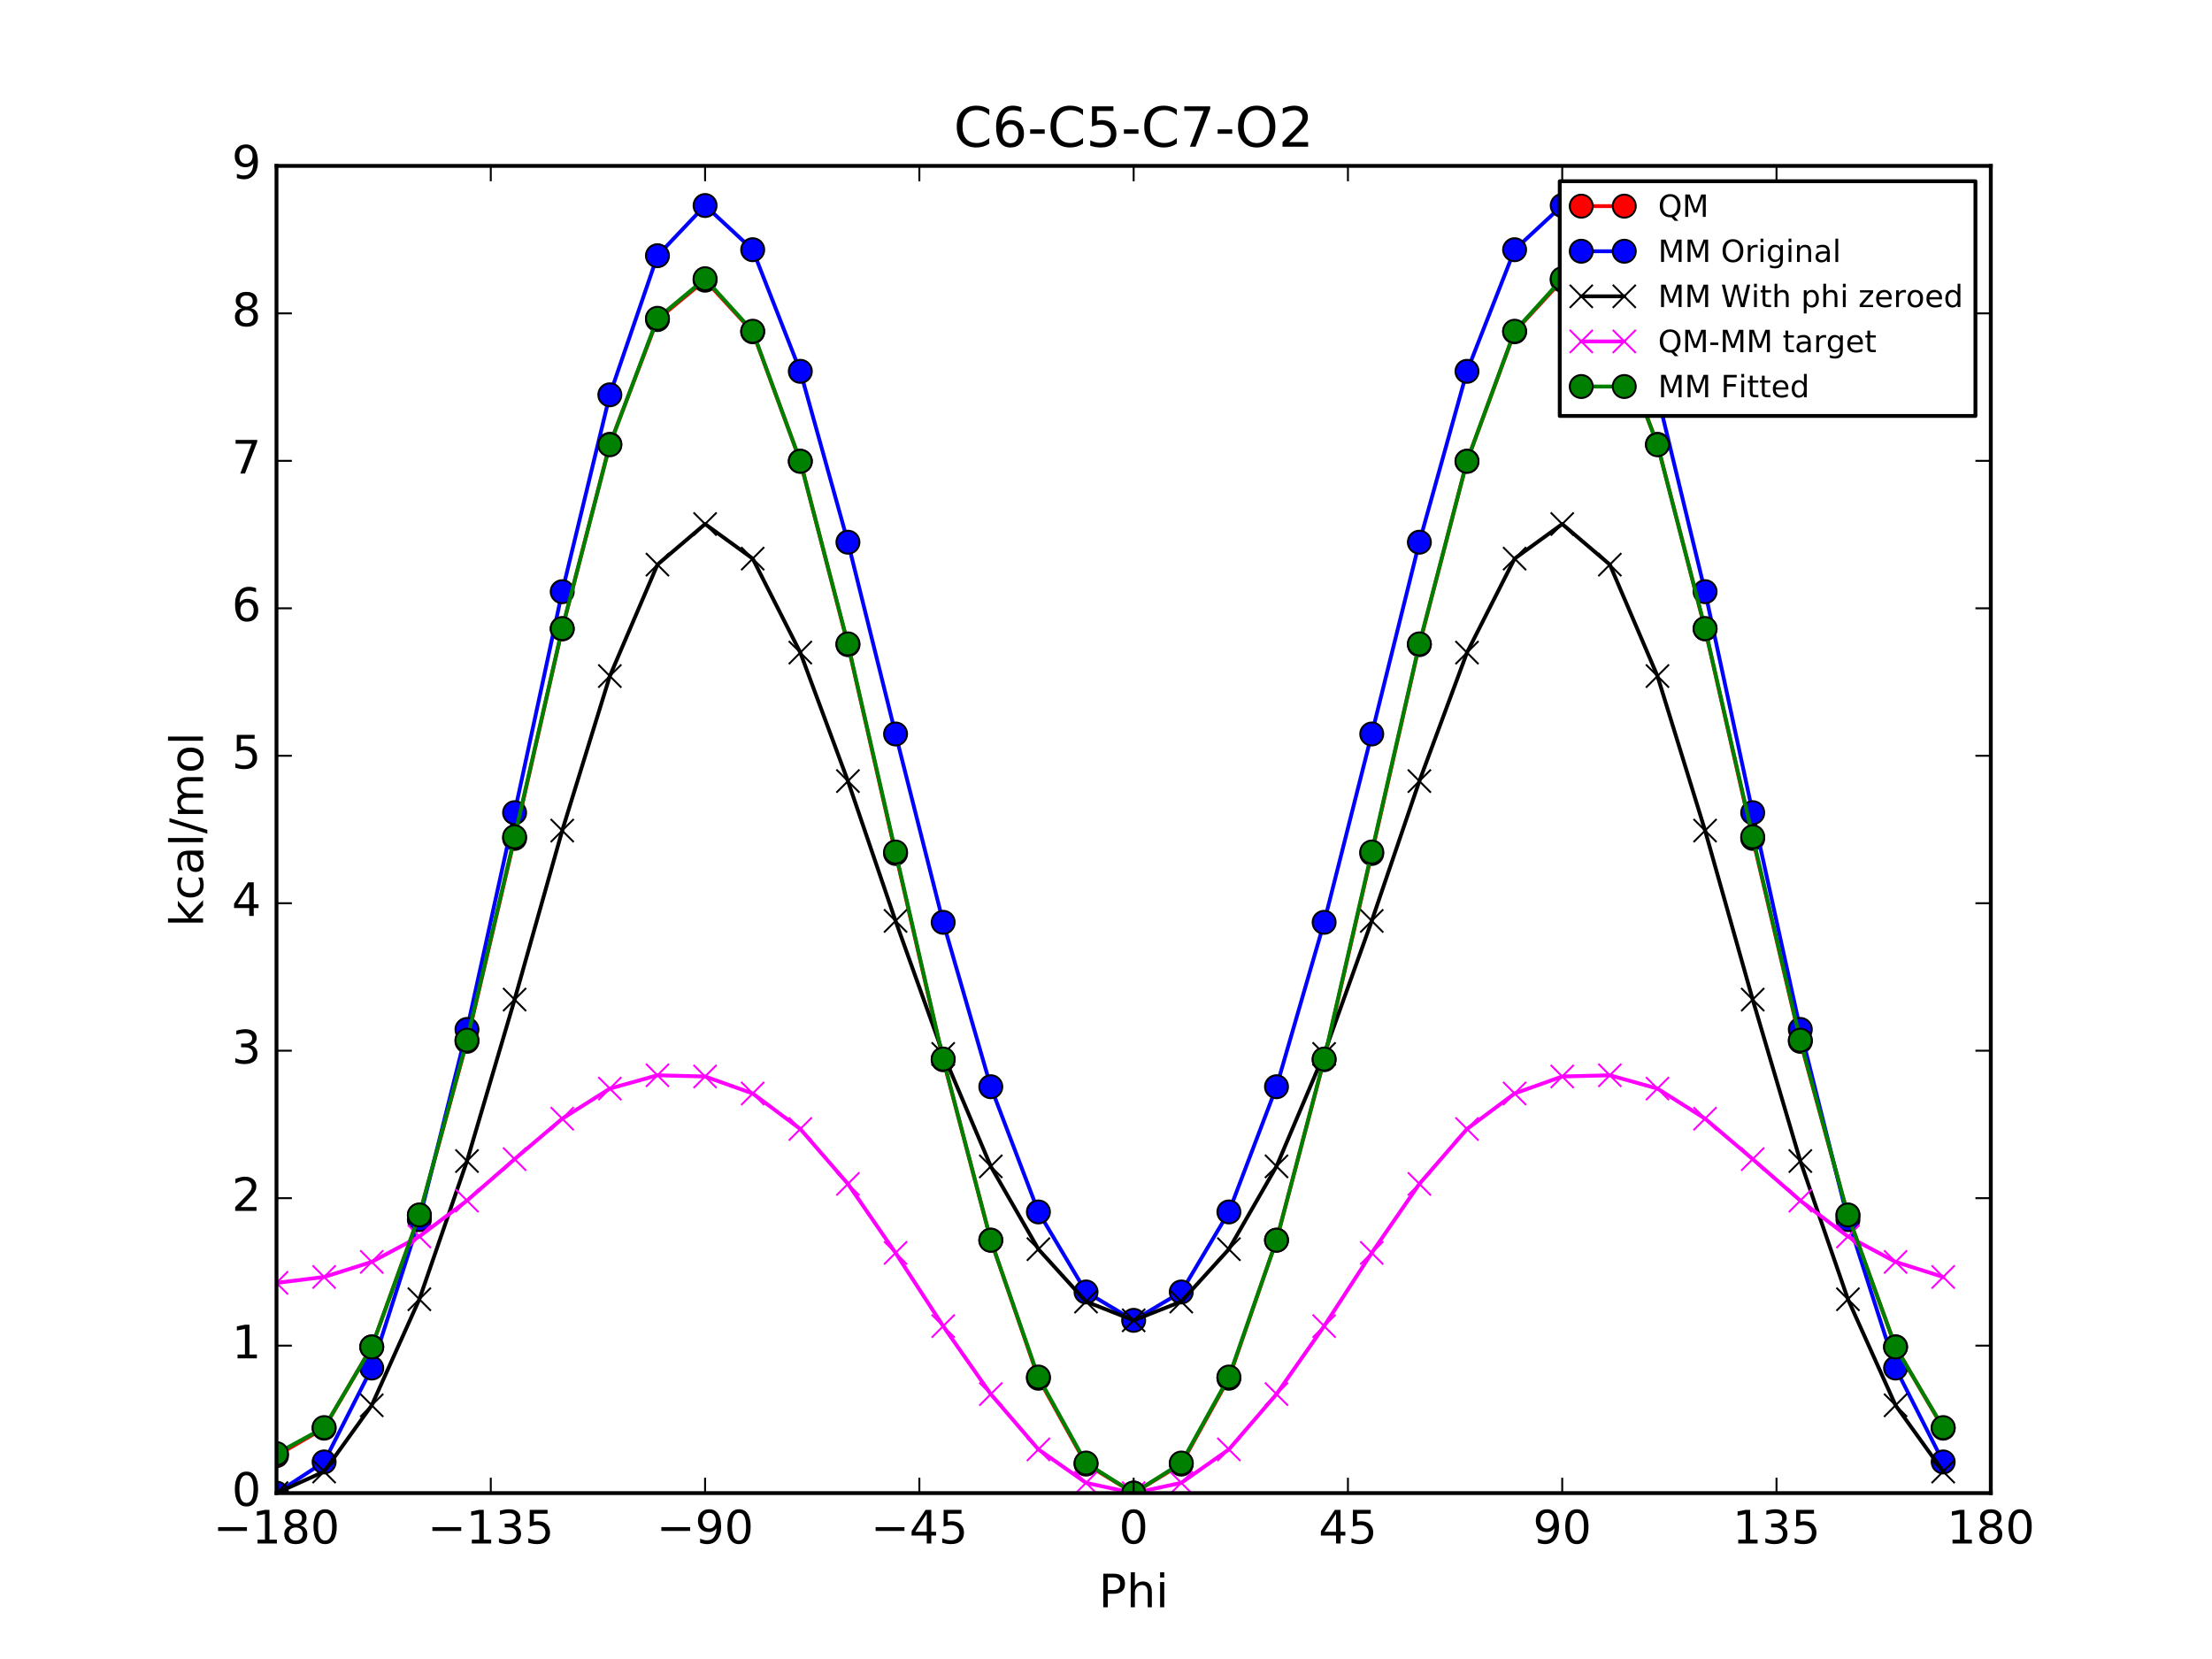 <?xml version="1.0" encoding="utf-8" standalone="no"?>
<!DOCTYPE svg PUBLIC "-//W3C//DTD SVG 1.1//EN"
  "http://www.w3.org/Graphics/SVG/1.1/DTD/svg11.dtd">
<!-- Created with matplotlib (http://matplotlib.org/) -->
<svg height="432pt" version="1.1" viewBox="0 0 576 432" width="576pt" xmlns="http://www.w3.org/2000/svg" xmlns:xlink="http://www.w3.org/1999/xlink">
 <defs>
  <style type="text/css">
*{stroke-linecap:butt;stroke-linejoin:round;stroke-miterlimit:100000;}
  </style>
 </defs>
 <g id="figure_1">
  <g id="patch_1">
   <path d="M 0 432 
L 576 432 
L 576 0 
L 0 0 
z
" style="fill:#ffffff;"/>
  </g>
  <g id="axes_1">
   <g id="patch_2">
    <path d="M 72 388.8 
L 518.4 388.8 
L 518.4 43.2 
L 72 43.2 
z
" style="fill:#ffffff;"/>
   </g>
   <g id="line2d_1">
    <path clip-path="url(#paaccfa7a22)" d="M 72 379.044 
L 84.4 371.896 
L 96.8 350.722 
L 109.2 316.48 
L 121.6 271.159 
L 134 218.313 
L 146.4 163.765 
L 158.8 115.7 
L 171.2 83.216 
L 183.6 72.96 
L 196 86.392 
L 208.4 120.108 
L 220.8 167.863 
L 233.2 222.239 
L 245.6 275.948 
L 258 322.931 
L 270.4 358.894 
L 282.8 381.245 
L 295.2 388.8 
L 307.6 381.245 
L 320 358.894 
L 332.4 322.931 
L 344.8 275.948 
L 357.2 222.239 
L 369.6 167.863 
L 382 120.108 
L 394.4 86.392 
L 406.8 72.96 
L 419.2 83.216 
L 431.6 115.7 
L 444 163.765 
L 456.4 218.313 
L 468.8 271.159 
L 481.2 316.48 
L 493.6 350.722 
L 506 371.896 
" style="fill:none;stroke:#ff0000;stroke-linecap:square;"/>
    <defs>
     <path d="M 0 3 
C 0.796 3 1.559 2.684 2.121 2.121 
C 2.684 1.559 3 0.796 3 0 
C 3 -0.796 2.684 -1.559 2.121 -2.121 
C 1.559 -2.684 0.796 -3 0 -3 
C -0.796 -3 -1.559 -2.684 -2.121 -2.121 
C -2.684 -1.559 -3 -0.796 -3 0 
C -3 0.796 -2.684 1.559 -2.121 2.121 
C -1.559 2.684 -0.796 3 0 3 
z
" id="m1ee7014d00" style="stroke:#000000;stroke-width:0.5;"/>
    </defs>
    <g clip-path="url(#paaccfa7a22)">
     <use style="fill:#ff0000;stroke:#000000;stroke-width:0.5;" x="72.0" xlink:href="#m1ee7014d00" y="379.044"/>
     <use style="fill:#ff0000;stroke:#000000;stroke-width:0.5;" x="84.4" xlink:href="#m1ee7014d00" y="371.896"/>
     <use style="fill:#ff0000;stroke:#000000;stroke-width:0.5;" x="96.8" xlink:href="#m1ee7014d00" y="350.722"/>
     <use style="fill:#ff0000;stroke:#000000;stroke-width:0.5;" x="109.2" xlink:href="#m1ee7014d00" y="316.48"/>
     <use style="fill:#ff0000;stroke:#000000;stroke-width:0.5;" x="121.6" xlink:href="#m1ee7014d00" y="271.159"/>
     <use style="fill:#ff0000;stroke:#000000;stroke-width:0.5;" x="134" xlink:href="#m1ee7014d00" y="218.313"/>
     <use style="fill:#ff0000;stroke:#000000;stroke-width:0.5;" x="146.4" xlink:href="#m1ee7014d00" y="163.765"/>
     <use style="fill:#ff0000;stroke:#000000;stroke-width:0.5;" x="158.8" xlink:href="#m1ee7014d00" y="115.7"/>
     <use style="fill:#ff0000;stroke:#000000;stroke-width:0.5;" x="171.2" xlink:href="#m1ee7014d00" y="83.216"/>
     <use style="fill:#ff0000;stroke:#000000;stroke-width:0.5;" x="183.6" xlink:href="#m1ee7014d00" y="72.96"/>
     <use style="fill:#ff0000;stroke:#000000;stroke-width:0.5;" x="196" xlink:href="#m1ee7014d00" y="86.392"/>
     <use style="fill:#ff0000;stroke:#000000;stroke-width:0.5;" x="208.4" xlink:href="#m1ee7014d00" y="120.108"/>
     <use style="fill:#ff0000;stroke:#000000;stroke-width:0.5;" x="220.8" xlink:href="#m1ee7014d00" y="167.863"/>
     <use style="fill:#ff0000;stroke:#000000;stroke-width:0.5;" x="233.2" xlink:href="#m1ee7014d00" y="222.239"/>
     <use style="fill:#ff0000;stroke:#000000;stroke-width:0.5;" x="245.6" xlink:href="#m1ee7014d00" y="275.948"/>
     <use style="fill:#ff0000;stroke:#000000;stroke-width:0.5;" x="258" xlink:href="#m1ee7014d00" y="322.931"/>
     <use style="fill:#ff0000;stroke:#000000;stroke-width:0.5;" x="270.4" xlink:href="#m1ee7014d00" y="358.894"/>
     <use style="fill:#ff0000;stroke:#000000;stroke-width:0.5;" x="282.8" xlink:href="#m1ee7014d00" y="381.245"/>
     <use style="fill:#ff0000;stroke:#000000;stroke-width:0.5;" x="295.2" xlink:href="#m1ee7014d00" y="388.8"/>
     <use style="fill:#ff0000;stroke:#000000;stroke-width:0.5;" x="307.6" xlink:href="#m1ee7014d00" y="381.245"/>
     <use style="fill:#ff0000;stroke:#000000;stroke-width:0.5;" x="320" xlink:href="#m1ee7014d00" y="358.894"/>
     <use style="fill:#ff0000;stroke:#000000;stroke-width:0.5;" x="332.4" xlink:href="#m1ee7014d00" y="322.931"/>
     <use style="fill:#ff0000;stroke:#000000;stroke-width:0.5;" x="344.8" xlink:href="#m1ee7014d00" y="275.948"/>
     <use style="fill:#ff0000;stroke:#000000;stroke-width:0.5;" x="357.2" xlink:href="#m1ee7014d00" y="222.239"/>
     <use style="fill:#ff0000;stroke:#000000;stroke-width:0.5;" x="369.6" xlink:href="#m1ee7014d00" y="167.863"/>
     <use style="fill:#ff0000;stroke:#000000;stroke-width:0.5;" x="382" xlink:href="#m1ee7014d00" y="120.108"/>
     <use style="fill:#ff0000;stroke:#000000;stroke-width:0.5;" x="394.4" xlink:href="#m1ee7014d00" y="86.392"/>
     <use style="fill:#ff0000;stroke:#000000;stroke-width:0.5;" x="406.8" xlink:href="#m1ee7014d00" y="72.96"/>
     <use style="fill:#ff0000;stroke:#000000;stroke-width:0.5;" x="419.2" xlink:href="#m1ee7014d00" y="83.216"/>
     <use style="fill:#ff0000;stroke:#000000;stroke-width:0.5;" x="431.6" xlink:href="#m1ee7014d00" y="115.7"/>
     <use style="fill:#ff0000;stroke:#000000;stroke-width:0.5;" x="444" xlink:href="#m1ee7014d00" y="163.765"/>
     <use style="fill:#ff0000;stroke:#000000;stroke-width:0.5;" x="456.4" xlink:href="#m1ee7014d00" y="218.313"/>
     <use style="fill:#ff0000;stroke:#000000;stroke-width:0.5;" x="468.8" xlink:href="#m1ee7014d00" y="271.159"/>
     <use style="fill:#ff0000;stroke:#000000;stroke-width:0.5;" x="481.2" xlink:href="#m1ee7014d00" y="316.48"/>
     <use style="fill:#ff0000;stroke:#000000;stroke-width:0.5;" x="493.6" xlink:href="#m1ee7014d00" y="350.722"/>
     <use style="fill:#ff0000;stroke:#000000;stroke-width:0.5;" x="506" xlink:href="#m1ee7014d00" y="371.896"/>
    </g>
   </g>
   <g id="line2d_2">
    <path clip-path="url(#paaccfa7a22)" d="M 72 388.8 
L 84.4 380.686 
L 96.8 356.236 
L 109.2 317.586 
L 121.6 268.064 
L 134 211.616 
L 146.4 154.073 
L 158.8 102.806 
L 171.2 66.583 
L 183.6 53.516 
L 196 65.023 
L 208.4 96.692 
L 220.8 141.186 
L 233.2 191.127 
L 245.6 240.17 
L 258 282.981 
L 270.4 315.584 
L 282.8 336.425 
L 295.2 343.813 
L 307.6 336.425 
L 320 315.585 
L 332.4 282.981 
L 344.8 240.17 
L 357.2 191.127 
L 369.6 141.186 
L 382 96.692 
L 394.4 65.023 
L 406.8 53.516 
L 419.2 66.584 
L 431.6 102.806 
L 444 154.072 
L 456.4 211.616 
L 468.8 268.063 
L 481.2 317.586 
L 493.6 356.236 
L 506 380.686 
" style="fill:none;stroke:#0000ff;stroke-linecap:square;"/>
    <defs>
     <path d="M 0 3 
C 0.796 3 1.559 2.684 2.121 2.121 
C 2.684 1.559 3 0.796 3 0 
C 3 -0.796 2.684 -1.559 2.121 -2.121 
C 1.559 -2.684 0.796 -3 0 -3 
C -0.796 -3 -1.559 -2.684 -2.121 -2.121 
C -2.684 -1.559 -3 -0.796 -3 0 
C -3 0.796 -2.684 1.559 -2.121 2.121 
C -1.559 2.684 -0.796 3 0 3 
z
" id="m3e8d518c54" style="stroke:#000000;stroke-width:0.5;"/>
    </defs>
    <g clip-path="url(#paaccfa7a22)">
     <use style="fill:#0000ff;stroke:#000000;stroke-width:0.5;" x="72.0" xlink:href="#m3e8d518c54" y="388.8"/>
     <use style="fill:#0000ff;stroke:#000000;stroke-width:0.5;" x="84.4" xlink:href="#m3e8d518c54" y="380.686"/>
     <use style="fill:#0000ff;stroke:#000000;stroke-width:0.5;" x="96.8" xlink:href="#m3e8d518c54" y="356.236"/>
     <use style="fill:#0000ff;stroke:#000000;stroke-width:0.5;" x="109.2" xlink:href="#m3e8d518c54" y="317.586"/>
     <use style="fill:#0000ff;stroke:#000000;stroke-width:0.5;" x="121.6" xlink:href="#m3e8d518c54" y="268.064"/>
     <use style="fill:#0000ff;stroke:#000000;stroke-width:0.5;" x="134" xlink:href="#m3e8d518c54" y="211.616"/>
     <use style="fill:#0000ff;stroke:#000000;stroke-width:0.5;" x="146.4" xlink:href="#m3e8d518c54" y="154.073"/>
     <use style="fill:#0000ff;stroke:#000000;stroke-width:0.5;" x="158.8" xlink:href="#m3e8d518c54" y="102.806"/>
     <use style="fill:#0000ff;stroke:#000000;stroke-width:0.5;" x="171.2" xlink:href="#m3e8d518c54" y="66.583"/>
     <use style="fill:#0000ff;stroke:#000000;stroke-width:0.5;" x="183.6" xlink:href="#m3e8d518c54" y="53.516"/>
     <use style="fill:#0000ff;stroke:#000000;stroke-width:0.5;" x="196" xlink:href="#m3e8d518c54" y="65.023"/>
     <use style="fill:#0000ff;stroke:#000000;stroke-width:0.5;" x="208.4" xlink:href="#m3e8d518c54" y="96.692"/>
     <use style="fill:#0000ff;stroke:#000000;stroke-width:0.5;" x="220.8" xlink:href="#m3e8d518c54" y="141.186"/>
     <use style="fill:#0000ff;stroke:#000000;stroke-width:0.5;" x="233.2" xlink:href="#m3e8d518c54" y="191.127"/>
     <use style="fill:#0000ff;stroke:#000000;stroke-width:0.5;" x="245.6" xlink:href="#m3e8d518c54" y="240.17"/>
     <use style="fill:#0000ff;stroke:#000000;stroke-width:0.5;" x="258" xlink:href="#m3e8d518c54" y="282.981"/>
     <use style="fill:#0000ff;stroke:#000000;stroke-width:0.5;" x="270.4" xlink:href="#m3e8d518c54" y="315.584"/>
     <use style="fill:#0000ff;stroke:#000000;stroke-width:0.5;" x="282.8" xlink:href="#m3e8d518c54" y="336.425"/>
     <use style="fill:#0000ff;stroke:#000000;stroke-width:0.5;" x="295.2" xlink:href="#m3e8d518c54" y="343.813"/>
     <use style="fill:#0000ff;stroke:#000000;stroke-width:0.5;" x="307.6" xlink:href="#m3e8d518c54" y="336.425"/>
     <use style="fill:#0000ff;stroke:#000000;stroke-width:0.5;" x="320" xlink:href="#m3e8d518c54" y="315.585"/>
     <use style="fill:#0000ff;stroke:#000000;stroke-width:0.5;" x="332.4" xlink:href="#m3e8d518c54" y="282.981"/>
     <use style="fill:#0000ff;stroke:#000000;stroke-width:0.5;" x="344.8" xlink:href="#m3e8d518c54" y="240.17"/>
     <use style="fill:#0000ff;stroke:#000000;stroke-width:0.5;" x="357.2" xlink:href="#m3e8d518c54" y="191.127"/>
     <use style="fill:#0000ff;stroke:#000000;stroke-width:0.5;" x="369.6" xlink:href="#m3e8d518c54" y="141.186"/>
     <use style="fill:#0000ff;stroke:#000000;stroke-width:0.5;" x="382" xlink:href="#m3e8d518c54" y="96.692"/>
     <use style="fill:#0000ff;stroke:#000000;stroke-width:0.5;" x="394.4" xlink:href="#m3e8d518c54" y="65.023"/>
     <use style="fill:#0000ff;stroke:#000000;stroke-width:0.5;" x="406.8" xlink:href="#m3e8d518c54" y="53.516"/>
     <use style="fill:#0000ff;stroke:#000000;stroke-width:0.5;" x="419.2" xlink:href="#m3e8d518c54" y="66.584"/>
     <use style="fill:#0000ff;stroke:#000000;stroke-width:0.5;" x="431.6" xlink:href="#m3e8d518c54" y="102.806"/>
     <use style="fill:#0000ff;stroke:#000000;stroke-width:0.5;" x="444" xlink:href="#m3e8d518c54" y="154.072"/>
     <use style="fill:#0000ff;stroke:#000000;stroke-width:0.5;" x="456.4" xlink:href="#m3e8d518c54" y="211.616"/>
     <use style="fill:#0000ff;stroke:#000000;stroke-width:0.5;" x="468.8" xlink:href="#m3e8d518c54" y="268.063"/>
     <use style="fill:#0000ff;stroke:#000000;stroke-width:0.5;" x="481.2" xlink:href="#m3e8d518c54" y="317.586"/>
     <use style="fill:#0000ff;stroke:#000000;stroke-width:0.5;" x="493.6" xlink:href="#m3e8d518c54" y="356.236"/>
     <use style="fill:#0000ff;stroke:#000000;stroke-width:0.5;" x="506" xlink:href="#m3e8d518c54" y="380.686"/>
    </g>
   </g>
   <g id="line2d_3">
    <path clip-path="url(#paaccfa7a22)" d="M 72 388.8 
L 84.4 383.187 
L 96.8 365.939 
L 109.2 338.322 
L 121.6 302.334 
L 134 260.29 
L 146.4 216.281 
L 158.8 176.047 
L 171.2 147.026 
L 183.6 136.46 
L 196 145.466 
L 208.4 169.933 
L 220.8 203.394 
L 233.2 239.8 
L 245.6 274.441 
L 258 303.717 
L 270.4 325.287 
L 282.8 338.926 
L 295.2 343.813 
L 307.6 338.926 
L 320 325.287 
L 332.4 303.717 
L 344.8 274.441 
L 357.2 239.801 
L 369.6 203.394 
L 382 169.934 
L 394.4 145.466 
L 406.8 136.46 
L 419.2 147.027 
L 431.6 176.047 
L 444 216.28 
L 456.4 260.29 
L 468.8 302.334 
L 481.2 338.322 
L 493.6 365.939 
L 506 383.187 
" style="fill:none;stroke:#000000;stroke-linecap:square;"/>
    <defs>
     <path d="M -3 3 
L 3 -3 
M -3 -3 
L 3 3 
" id="m21bb378320" style="stroke:#000000;stroke-width:0.5;"/>
    </defs>
    <g clip-path="url(#paaccfa7a22)">
     <use style="stroke:#000000;stroke-width:0.5;" x="72.0" xlink:href="#m21bb378320" y="388.8"/>
     <use style="stroke:#000000;stroke-width:0.5;" x="84.4" xlink:href="#m21bb378320" y="383.187"/>
     <use style="stroke:#000000;stroke-width:0.5;" x="96.8" xlink:href="#m21bb378320" y="365.939"/>
     <use style="stroke:#000000;stroke-width:0.5;" x="109.2" xlink:href="#m21bb378320" y="338.322"/>
     <use style="stroke:#000000;stroke-width:0.5;" x="121.6" xlink:href="#m21bb378320" y="302.334"/>
     <use style="stroke:#000000;stroke-width:0.5;" x="134" xlink:href="#m21bb378320" y="260.29"/>
     <use style="stroke:#000000;stroke-width:0.5;" x="146.4" xlink:href="#m21bb378320" y="216.281"/>
     <use style="stroke:#000000;stroke-width:0.5;" x="158.8" xlink:href="#m21bb378320" y="176.047"/>
     <use style="stroke:#000000;stroke-width:0.5;" x="171.2" xlink:href="#m21bb378320" y="147.026"/>
     <use style="stroke:#000000;stroke-width:0.5;" x="183.6" xlink:href="#m21bb378320" y="136.46"/>
     <use style="stroke:#000000;stroke-width:0.5;" x="196" xlink:href="#m21bb378320" y="145.466"/>
     <use style="stroke:#000000;stroke-width:0.5;" x="208.4" xlink:href="#m21bb378320" y="169.933"/>
     <use style="stroke:#000000;stroke-width:0.5;" x="220.8" xlink:href="#m21bb378320" y="203.394"/>
     <use style="stroke:#000000;stroke-width:0.5;" x="233.2" xlink:href="#m21bb378320" y="239.8"/>
     <use style="stroke:#000000;stroke-width:0.5;" x="245.6" xlink:href="#m21bb378320" y="274.441"/>
     <use style="stroke:#000000;stroke-width:0.5;" x="258" xlink:href="#m21bb378320" y="303.717"/>
     <use style="stroke:#000000;stroke-width:0.5;" x="270.4" xlink:href="#m21bb378320" y="325.287"/>
     <use style="stroke:#000000;stroke-width:0.5;" x="282.8" xlink:href="#m21bb378320" y="338.926"/>
     <use style="stroke:#000000;stroke-width:0.5;" x="295.2" xlink:href="#m21bb378320" y="343.813"/>
     <use style="stroke:#000000;stroke-width:0.5;" x="307.6" xlink:href="#m21bb378320" y="338.926"/>
     <use style="stroke:#000000;stroke-width:0.5;" x="320" xlink:href="#m21bb378320" y="325.287"/>
     <use style="stroke:#000000;stroke-width:0.5;" x="332.4" xlink:href="#m21bb378320" y="303.717"/>
     <use style="stroke:#000000;stroke-width:0.5;" x="344.8" xlink:href="#m21bb378320" y="274.441"/>
     <use style="stroke:#000000;stroke-width:0.5;" x="357.2" xlink:href="#m21bb378320" y="239.801"/>
     <use style="stroke:#000000;stroke-width:0.5;" x="369.6" xlink:href="#m21bb378320" y="203.394"/>
     <use style="stroke:#000000;stroke-width:0.5;" x="382" xlink:href="#m21bb378320" y="169.934"/>
     <use style="stroke:#000000;stroke-width:0.5;" x="394.4" xlink:href="#m21bb378320" y="145.466"/>
     <use style="stroke:#000000;stroke-width:0.5;" x="406.8" xlink:href="#m21bb378320" y="136.46"/>
     <use style="stroke:#000000;stroke-width:0.5;" x="419.2" xlink:href="#m21bb378320" y="147.027"/>
     <use style="stroke:#000000;stroke-width:0.5;" x="431.6" xlink:href="#m21bb378320" y="176.047"/>
     <use style="stroke:#000000;stroke-width:0.5;" x="444" xlink:href="#m21bb378320" y="216.28"/>
     <use style="stroke:#000000;stroke-width:0.5;" x="456.4" xlink:href="#m21bb378320" y="260.29"/>
     <use style="stroke:#000000;stroke-width:0.5;" x="468.8" xlink:href="#m21bb378320" y="302.334"/>
     <use style="stroke:#000000;stroke-width:0.5;" x="481.2" xlink:href="#m21bb378320" y="338.322"/>
     <use style="stroke:#000000;stroke-width:0.5;" x="493.6" xlink:href="#m21bb378320" y="365.939"/>
     <use style="stroke:#000000;stroke-width:0.5;" x="506" xlink:href="#m21bb378320" y="383.187"/>
    </g>
   </g>
   <g id="line2d_4">
    <path clip-path="url(#paaccfa7a22)" d="M 72 334.057 
L 84.4 332.522 
L 96.8 328.595 
L 109.2 321.97 
L 121.6 312.637 
L 134 301.835 
L 146.4 291.297 
L 158.8 283.466 
L 171.2 280.002 
L 183.6 280.313 
L 196 284.739 
L 208.4 293.988 
L 220.8 308.282 
L 233.2 326.251 
L 245.6 345.32 
L 258 363.027 
L 270.4 377.42 
L 282.8 386.132 
L 295.2 388.8 
L 307.6 386.132 
L 320 377.42 
L 332.4 363.027 
L 344.8 345.32 
L 357.2 326.251 
L 369.6 308.281 
L 382 293.988 
L 394.4 284.739 
L 406.8 280.313 
L 419.2 280.002 
L 431.6 283.466 
L 444 291.297 
L 456.4 301.836 
L 468.8 312.637 
L 481.2 321.97 
L 493.6 328.595 
L 506 332.522 
" style="fill:none;stroke:#ff00ff;stroke-linecap:square;"/>
    <defs>
     <path d="M -3 3 
L 3 -3 
M -3 -3 
L 3 3 
" id="me196b87e74" style="stroke:#ff00ff;stroke-width:0.5;"/>
    </defs>
    <g clip-path="url(#paaccfa7a22)">
     <use style="fill:#ff00ff;stroke:#ff00ff;stroke-width:0.5;" x="72.0" xlink:href="#me196b87e74" y="334.057"/>
     <use style="fill:#ff00ff;stroke:#ff00ff;stroke-width:0.5;" x="84.4" xlink:href="#me196b87e74" y="332.522"/>
     <use style="fill:#ff00ff;stroke:#ff00ff;stroke-width:0.5;" x="96.8" xlink:href="#me196b87e74" y="328.595"/>
     <use style="fill:#ff00ff;stroke:#ff00ff;stroke-width:0.5;" x="109.2" xlink:href="#me196b87e74" y="321.97"/>
     <use style="fill:#ff00ff;stroke:#ff00ff;stroke-width:0.5;" x="121.6" xlink:href="#me196b87e74" y="312.637"/>
     <use style="fill:#ff00ff;stroke:#ff00ff;stroke-width:0.5;" x="134" xlink:href="#me196b87e74" y="301.835"/>
     <use style="fill:#ff00ff;stroke:#ff00ff;stroke-width:0.5;" x="146.4" xlink:href="#me196b87e74" y="291.297"/>
     <use style="fill:#ff00ff;stroke:#ff00ff;stroke-width:0.5;" x="158.8" xlink:href="#me196b87e74" y="283.466"/>
     <use style="fill:#ff00ff;stroke:#ff00ff;stroke-width:0.5;" x="171.2" xlink:href="#me196b87e74" y="280.002"/>
     <use style="fill:#ff00ff;stroke:#ff00ff;stroke-width:0.5;" x="183.6" xlink:href="#me196b87e74" y="280.313"/>
     <use style="fill:#ff00ff;stroke:#ff00ff;stroke-width:0.5;" x="196" xlink:href="#me196b87e74" y="284.739"/>
     <use style="fill:#ff00ff;stroke:#ff00ff;stroke-width:0.5;" x="208.4" xlink:href="#me196b87e74" y="293.988"/>
     <use style="fill:#ff00ff;stroke:#ff00ff;stroke-width:0.5;" x="220.8" xlink:href="#me196b87e74" y="308.282"/>
     <use style="fill:#ff00ff;stroke:#ff00ff;stroke-width:0.5;" x="233.2" xlink:href="#me196b87e74" y="326.251"/>
     <use style="fill:#ff00ff;stroke:#ff00ff;stroke-width:0.5;" x="245.6" xlink:href="#me196b87e74" y="345.32"/>
     <use style="fill:#ff00ff;stroke:#ff00ff;stroke-width:0.5;" x="258" xlink:href="#me196b87e74" y="363.027"/>
     <use style="fill:#ff00ff;stroke:#ff00ff;stroke-width:0.5;" x="270.4" xlink:href="#me196b87e74" y="377.42"/>
     <use style="fill:#ff00ff;stroke:#ff00ff;stroke-width:0.5;" x="282.8" xlink:href="#me196b87e74" y="386.132"/>
     <use style="fill:#ff00ff;stroke:#ff00ff;stroke-width:0.5;" x="295.2" xlink:href="#me196b87e74" y="388.8"/>
     <use style="fill:#ff00ff;stroke:#ff00ff;stroke-width:0.5;" x="307.6" xlink:href="#me196b87e74" y="386.132"/>
     <use style="fill:#ff00ff;stroke:#ff00ff;stroke-width:0.5;" x="320" xlink:href="#me196b87e74" y="377.42"/>
     <use style="fill:#ff00ff;stroke:#ff00ff;stroke-width:0.5;" x="332.4" xlink:href="#me196b87e74" y="363.027"/>
     <use style="fill:#ff00ff;stroke:#ff00ff;stroke-width:0.5;" x="344.8" xlink:href="#me196b87e74" y="345.32"/>
     <use style="fill:#ff00ff;stroke:#ff00ff;stroke-width:0.5;" x="357.2" xlink:href="#me196b87e74" y="326.251"/>
     <use style="fill:#ff00ff;stroke:#ff00ff;stroke-width:0.5;" x="369.6" xlink:href="#me196b87e74" y="308.281"/>
     <use style="fill:#ff00ff;stroke:#ff00ff;stroke-width:0.5;" x="382" xlink:href="#me196b87e74" y="293.988"/>
     <use style="fill:#ff00ff;stroke:#ff00ff;stroke-width:0.5;" x="394.4" xlink:href="#me196b87e74" y="284.739"/>
     <use style="fill:#ff00ff;stroke:#ff00ff;stroke-width:0.5;" x="406.8" xlink:href="#me196b87e74" y="280.313"/>
     <use style="fill:#ff00ff;stroke:#ff00ff;stroke-width:0.5;" x="419.2" xlink:href="#me196b87e74" y="280.002"/>
     <use style="fill:#ff00ff;stroke:#ff00ff;stroke-width:0.5;" x="431.6" xlink:href="#me196b87e74" y="283.466"/>
     <use style="fill:#ff00ff;stroke:#ff00ff;stroke-width:0.5;" x="444" xlink:href="#me196b87e74" y="291.297"/>
     <use style="fill:#ff00ff;stroke:#ff00ff;stroke-width:0.5;" x="456.4" xlink:href="#me196b87e74" y="301.836"/>
     <use style="fill:#ff00ff;stroke:#ff00ff;stroke-width:0.5;" x="468.8" xlink:href="#me196b87e74" y="312.637"/>
     <use style="fill:#ff00ff;stroke:#ff00ff;stroke-width:0.5;" x="481.2" xlink:href="#me196b87e74" y="321.97"/>
     <use style="fill:#ff00ff;stroke:#ff00ff;stroke-width:0.5;" x="493.6" xlink:href="#me196b87e74" y="328.595"/>
     <use style="fill:#ff00ff;stroke:#ff00ff;stroke-width:0.5;" x="506" xlink:href="#me196b87e74" y="332.522"/>
    </g>
   </g>
   <g id="line2d_5">
    <path clip-path="url(#paaccfa7a22)" d="M 72 378.515 
L 84.4 371.743 
L 96.8 350.745 
L 109.2 316.367 
L 121.6 270.861 
L 134 217.907 
L 146.4 163.673 
L 158.8 115.81 
L 171.2 82.884 
L 183.6 72.574 
L 196 86.252 
L 208.4 120.114 
L 220.8 167.669 
L 233.2 221.862 
L 245.6 275.771 
L 258 322.951 
L 270.4 358.578 
L 282.8 380.971 
L 295.2 388.8 
L 307.6 380.971 
L 320 358.579 
L 332.4 322.952 
L 344.8 275.771 
L 357.2 221.863 
L 369.6 167.669 
L 382 120.114 
L 394.4 86.253 
L 406.8 72.574 
L 419.2 82.884 
L 431.6 115.81 
L 444 163.673 
L 456.4 217.907 
L 468.8 270.861 
L 481.2 316.367 
L 493.6 350.745 
L 506 371.743 
" style="fill:none;stroke:#008000;stroke-linecap:square;"/>
    <defs>
     <path d="M 0 3 
C 0.796 3 1.559 2.684 2.121 2.121 
C 2.684 1.559 3 0.796 3 0 
C 3 -0.796 2.684 -1.559 2.121 -2.121 
C 1.559 -2.684 0.796 -3 0 -3 
C -0.796 -3 -1.559 -2.684 -2.121 -2.121 
C -2.684 -1.559 -3 -0.796 -3 0 
C -3 0.796 -2.684 1.559 -2.121 2.121 
C -1.559 2.684 -0.796 3 0 3 
z
" id="maed2b36459" style="stroke:#000000;stroke-width:0.5;"/>
    </defs>
    <g clip-path="url(#paaccfa7a22)">
     <use style="fill:#008000;stroke:#000000;stroke-width:0.5;" x="72.0" xlink:href="#maed2b36459" y="378.515"/>
     <use style="fill:#008000;stroke:#000000;stroke-width:0.5;" x="84.4" xlink:href="#maed2b36459" y="371.743"/>
     <use style="fill:#008000;stroke:#000000;stroke-width:0.5;" x="96.8" xlink:href="#maed2b36459" y="350.745"/>
     <use style="fill:#008000;stroke:#000000;stroke-width:0.5;" x="109.2" xlink:href="#maed2b36459" y="316.367"/>
     <use style="fill:#008000;stroke:#000000;stroke-width:0.5;" x="121.6" xlink:href="#maed2b36459" y="270.861"/>
     <use style="fill:#008000;stroke:#000000;stroke-width:0.5;" x="134" xlink:href="#maed2b36459" y="217.907"/>
     <use style="fill:#008000;stroke:#000000;stroke-width:0.5;" x="146.4" xlink:href="#maed2b36459" y="163.673"/>
     <use style="fill:#008000;stroke:#000000;stroke-width:0.5;" x="158.8" xlink:href="#maed2b36459" y="115.81"/>
     <use style="fill:#008000;stroke:#000000;stroke-width:0.5;" x="171.2" xlink:href="#maed2b36459" y="82.884"/>
     <use style="fill:#008000;stroke:#000000;stroke-width:0.5;" x="183.6" xlink:href="#maed2b36459" y="72.574"/>
     <use style="fill:#008000;stroke:#000000;stroke-width:0.5;" x="196" xlink:href="#maed2b36459" y="86.252"/>
     <use style="fill:#008000;stroke:#000000;stroke-width:0.5;" x="208.4" xlink:href="#maed2b36459" y="120.114"/>
     <use style="fill:#008000;stroke:#000000;stroke-width:0.5;" x="220.8" xlink:href="#maed2b36459" y="167.669"/>
     <use style="fill:#008000;stroke:#000000;stroke-width:0.5;" x="233.2" xlink:href="#maed2b36459" y="221.862"/>
     <use style="fill:#008000;stroke:#000000;stroke-width:0.5;" x="245.6" xlink:href="#maed2b36459" y="275.771"/>
     <use style="fill:#008000;stroke:#000000;stroke-width:0.5;" x="258" xlink:href="#maed2b36459" y="322.951"/>
     <use style="fill:#008000;stroke:#000000;stroke-width:0.5;" x="270.4" xlink:href="#maed2b36459" y="358.578"/>
     <use style="fill:#008000;stroke:#000000;stroke-width:0.5;" x="282.8" xlink:href="#maed2b36459" y="380.971"/>
     <use style="fill:#008000;stroke:#000000;stroke-width:0.5;" x="295.2" xlink:href="#maed2b36459" y="388.8"/>
     <use style="fill:#008000;stroke:#000000;stroke-width:0.5;" x="307.6" xlink:href="#maed2b36459" y="380.971"/>
     <use style="fill:#008000;stroke:#000000;stroke-width:0.5;" x="320" xlink:href="#maed2b36459" y="358.579"/>
     <use style="fill:#008000;stroke:#000000;stroke-width:0.5;" x="332.4" xlink:href="#maed2b36459" y="322.952"/>
     <use style="fill:#008000;stroke:#000000;stroke-width:0.5;" x="344.8" xlink:href="#maed2b36459" y="275.771"/>
     <use style="fill:#008000;stroke:#000000;stroke-width:0.5;" x="357.2" xlink:href="#maed2b36459" y="221.863"/>
     <use style="fill:#008000;stroke:#000000;stroke-width:0.5;" x="369.6" xlink:href="#maed2b36459" y="167.669"/>
     <use style="fill:#008000;stroke:#000000;stroke-width:0.5;" x="382" xlink:href="#maed2b36459" y="120.114"/>
     <use style="fill:#008000;stroke:#000000;stroke-width:0.5;" x="394.4" xlink:href="#maed2b36459" y="86.253"/>
     <use style="fill:#008000;stroke:#000000;stroke-width:0.5;" x="406.8" xlink:href="#maed2b36459" y="72.574"/>
     <use style="fill:#008000;stroke:#000000;stroke-width:0.5;" x="419.2" xlink:href="#maed2b36459" y="82.884"/>
     <use style="fill:#008000;stroke:#000000;stroke-width:0.5;" x="431.6" xlink:href="#maed2b36459" y="115.81"/>
     <use style="fill:#008000;stroke:#000000;stroke-width:0.5;" x="444" xlink:href="#maed2b36459" y="163.673"/>
     <use style="fill:#008000;stroke:#000000;stroke-width:0.5;" x="456.4" xlink:href="#maed2b36459" y="217.907"/>
     <use style="fill:#008000;stroke:#000000;stroke-width:0.5;" x="468.8" xlink:href="#maed2b36459" y="270.861"/>
     <use style="fill:#008000;stroke:#000000;stroke-width:0.5;" x="481.2" xlink:href="#maed2b36459" y="316.367"/>
     <use style="fill:#008000;stroke:#000000;stroke-width:0.5;" x="493.6" xlink:href="#maed2b36459" y="350.745"/>
     <use style="fill:#008000;stroke:#000000;stroke-width:0.5;" x="506" xlink:href="#maed2b36459" y="371.743"/>
    </g>
   </g>
   <g id="patch_3">
    <path d="M 518.4 388.8 
L 518.4 43.2 
" style="fill:none;stroke:#000000;stroke-linecap:square;stroke-linejoin:miter;"/>
   </g>
   <g id="patch_4">
    <path d="M 72 43.2 
L 518.4 43.2 
" style="fill:none;stroke:#000000;stroke-linecap:square;stroke-linejoin:miter;"/>
   </g>
   <g id="patch_5">
    <path d="M 72 388.8 
L 72 43.2 
" style="fill:none;stroke:#000000;stroke-linecap:square;stroke-linejoin:miter;"/>
   </g>
   <g id="patch_6">
    <path d="M 72 388.8 
L 518.4 388.8 
" style="fill:none;stroke:#000000;stroke-linecap:square;stroke-linejoin:miter;"/>
   </g>
   <g id="matplotlib.axis_1">
    <g id="xtick_1">
     <g id="line2d_6">
      <defs>
       <path d="M 0 0 
L 0 -4 
" id="m2f7e61ae96" style="stroke:#000000;stroke-width:0.5;"/>
      </defs>
      <g>
       <use style="stroke:#000000;stroke-width:0.5;" x="72.0" xlink:href="#m2f7e61ae96" y="388.8"/>
      </g>
     </g>
     <g id="line2d_7">
      <defs>
       <path d="M 0 0 
L 0 4 
" id="m5b915ec073" style="stroke:#000000;stroke-width:0.5;"/>
      </defs>
      <g>
       <use style="stroke:#000000;stroke-width:0.5;" x="72.0" xlink:href="#m5b915ec073" y="43.2"/>
      </g>
     </g>
     <g id="text_1">
      <!-- −180 -->
      <defs>
       <path d="M 31.781 34.625 
Q 24.75 34.625 20.719 30.859 
Q 16.703 27.094 16.703 20.516 
Q 16.703 13.922 20.719 10.156 
Q 24.75 6.391 31.781 6.391 
Q 38.812 6.391 42.859 10.172 
Q 46.922 13.969 46.922 20.516 
Q 46.922 27.094 42.891 30.859 
Q 38.875 34.625 31.781 34.625 
M 21.922 38.812 
Q 15.578 40.375 12.031 44.719 
Q 8.5 49.078 8.5 55.328 
Q 8.5 64.062 14.719 69.141 
Q 20.953 74.219 31.781 74.219 
Q 42.672 74.219 48.875 69.141 
Q 55.078 64.062 55.078 55.328 
Q 55.078 49.078 51.531 44.719 
Q 48 40.375 41.703 38.812 
Q 48.828 37.156 52.797 32.312 
Q 56.781 27.484 56.781 20.516 
Q 56.781 9.906 50.312 4.234 
Q 43.844 -1.422 31.781 -1.422 
Q 19.734 -1.422 13.25 4.234 
Q 6.781 9.906 6.781 20.516 
Q 6.781 27.484 10.781 32.312 
Q 14.797 37.156 21.922 38.812 
M 18.312 54.391 
Q 18.312 48.734 21.844 45.562 
Q 25.391 42.391 31.781 42.391 
Q 38.141 42.391 41.719 45.562 
Q 45.312 48.734 45.312 54.391 
Q 45.312 60.062 41.719 63.234 
Q 38.141 66.406 31.781 66.406 
Q 25.391 66.406 21.844 63.234 
Q 18.312 60.062 18.312 54.391 
" id="BitstreamVeraSans-Roman-38"/>
       <path d="M 31.781 66.406 
Q 24.172 66.406 20.328 58.906 
Q 16.5 51.422 16.5 36.375 
Q 16.5 21.391 20.328 13.891 
Q 24.172 6.391 31.781 6.391 
Q 39.453 6.391 43.281 13.891 
Q 47.125 21.391 47.125 36.375 
Q 47.125 51.422 43.281 58.906 
Q 39.453 66.406 31.781 66.406 
M 31.781 74.219 
Q 44.047 74.219 50.516 64.516 
Q 56.984 54.828 56.984 36.375 
Q 56.984 17.969 50.516 8.266 
Q 44.047 -1.422 31.781 -1.422 
Q 19.531 -1.422 13.062 8.266 
Q 6.594 17.969 6.594 36.375 
Q 6.594 54.828 13.062 64.516 
Q 19.531 74.219 31.781 74.219 
" id="BitstreamVeraSans-Roman-30"/>
       <path d="M 10.594 35.5 
L 73.188 35.5 
L 73.188 27.203 
L 10.594 27.203 
z
" id="BitstreamVeraSans-Roman-2212"/>
       <path d="M 12.406 8.297 
L 28.516 8.297 
L 28.516 63.922 
L 10.984 60.406 
L 10.984 69.391 
L 28.422 72.906 
L 38.281 72.906 
L 38.281 8.297 
L 54.391 8.297 
L 54.391 0 
L 12.406 0 
z
" id="BitstreamVeraSans-Roman-31"/>
      </defs>
      <g transform="translate(55.52 401.918)scale(0.12 -0.12)">
       <use xlink:href="#BitstreamVeraSans-Roman-2212"/>
       <use x="83.789" xlink:href="#BitstreamVeraSans-Roman-31"/>
       <use x="147.412" xlink:href="#BitstreamVeraSans-Roman-38"/>
       <use x="211.035" xlink:href="#BitstreamVeraSans-Roman-30"/>
      </g>
     </g>
    </g>
    <g id="xtick_2">
     <g id="line2d_8">
      <g>
       <use style="stroke:#000000;stroke-width:0.5;" x="127.8" xlink:href="#m2f7e61ae96" y="388.8"/>
      </g>
     </g>
     <g id="line2d_9">
      <g>
       <use style="stroke:#000000;stroke-width:0.5;" x="127.8" xlink:href="#m5b915ec073" y="43.2"/>
      </g>
     </g>
     <g id="text_2">
      <!-- −135 -->
      <defs>
       <path d="M 40.578 39.312 
Q 47.656 37.797 51.625 33 
Q 55.609 28.219 55.609 21.188 
Q 55.609 10.406 48.188 4.484 
Q 40.766 -1.422 27.094 -1.422 
Q 22.516 -1.422 17.656 -0.516 
Q 12.797 0.391 7.625 2.203 
L 7.625 11.719 
Q 11.719 9.328 16.594 8.109 
Q 21.484 6.891 26.812 6.891 
Q 36.078 6.891 40.938 10.547 
Q 45.797 14.203 45.797 21.188 
Q 45.797 27.641 41.281 31.266 
Q 36.766 34.906 28.719 34.906 
L 20.219 34.906 
L 20.219 43.016 
L 29.109 43.016 
Q 36.375 43.016 40.234 45.922 
Q 44.094 48.828 44.094 54.297 
Q 44.094 59.906 40.109 62.906 
Q 36.141 65.922 28.719 65.922 
Q 24.656 65.922 20.016 65.031 
Q 15.375 64.156 9.812 62.312 
L 9.812 71.094 
Q 15.438 72.656 20.344 73.438 
Q 25.25 74.219 29.594 74.219 
Q 40.828 74.219 47.359 69.109 
Q 53.906 64.016 53.906 55.328 
Q 53.906 49.266 50.438 45.094 
Q 46.969 40.922 40.578 39.312 
" id="BitstreamVeraSans-Roman-33"/>
       <path d="M 10.797 72.906 
L 49.516 72.906 
L 49.516 64.594 
L 19.828 64.594 
L 19.828 46.734 
Q 21.969 47.469 24.109 47.828 
Q 26.266 48.188 28.422 48.188 
Q 40.625 48.188 47.75 41.5 
Q 54.891 34.812 54.891 23.391 
Q 54.891 11.625 47.562 5.094 
Q 40.234 -1.422 26.906 -1.422 
Q 22.312 -1.422 17.547 -0.641 
Q 12.797 0.141 7.719 1.703 
L 7.719 11.625 
Q 12.109 9.234 16.797 8.062 
Q 21.484 6.891 26.703 6.891 
Q 35.156 6.891 40.078 11.328 
Q 45.016 15.766 45.016 23.391 
Q 45.016 31 40.078 35.438 
Q 35.156 39.891 26.703 39.891 
Q 22.75 39.891 18.812 39.016 
Q 14.891 38.141 10.797 36.281 
z
" id="BitstreamVeraSans-Roman-35"/>
      </defs>
      <g transform="translate(111.32 401.918)scale(0.12 -0.12)">
       <use xlink:href="#BitstreamVeraSans-Roman-2212"/>
       <use x="83.789" xlink:href="#BitstreamVeraSans-Roman-31"/>
       <use x="147.412" xlink:href="#BitstreamVeraSans-Roman-33"/>
       <use x="211.035" xlink:href="#BitstreamVeraSans-Roman-35"/>
      </g>
     </g>
    </g>
    <g id="xtick_3">
     <g id="line2d_10">
      <g>
       <use style="stroke:#000000;stroke-width:0.5;" x="183.6" xlink:href="#m2f7e61ae96" y="388.8"/>
      </g>
     </g>
     <g id="line2d_11">
      <g>
       <use style="stroke:#000000;stroke-width:0.5;" x="183.6" xlink:href="#m5b915ec073" y="43.2"/>
      </g>
     </g>
     <g id="text_3">
      <!-- −90 -->
      <defs>
       <path d="M 10.984 1.516 
L 10.984 10.5 
Q 14.703 8.734 18.5 7.812 
Q 22.312 6.891 25.984 6.891 
Q 35.75 6.891 40.891 13.453 
Q 46.047 20.016 46.781 33.406 
Q 43.953 29.203 39.594 26.953 
Q 35.25 24.703 29.984 24.703 
Q 19.047 24.703 12.672 31.312 
Q 6.297 37.938 6.297 49.422 
Q 6.297 60.641 12.938 67.422 
Q 19.578 74.219 30.609 74.219 
Q 43.266 74.219 49.922 64.516 
Q 56.594 54.828 56.594 36.375 
Q 56.594 19.141 48.406 8.859 
Q 40.234 -1.422 26.422 -1.422 
Q 22.703 -1.422 18.891 -0.688 
Q 15.094 0.047 10.984 1.516 
M 30.609 32.422 
Q 37.25 32.422 41.125 36.953 
Q 45.016 41.5 45.016 49.422 
Q 45.016 57.281 41.125 61.844 
Q 37.25 66.406 30.609 66.406 
Q 23.969 66.406 20.094 61.844 
Q 16.219 57.281 16.219 49.422 
Q 16.219 41.5 20.094 36.953 
Q 23.969 32.422 30.609 32.422 
" id="BitstreamVeraSans-Roman-39"/>
      </defs>
      <g transform="translate(170.937 401.918)scale(0.12 -0.12)">
       <use xlink:href="#BitstreamVeraSans-Roman-2212"/>
       <use x="83.789" xlink:href="#BitstreamVeraSans-Roman-39"/>
       <use x="147.412" xlink:href="#BitstreamVeraSans-Roman-30"/>
      </g>
     </g>
    </g>
    <g id="xtick_4">
     <g id="line2d_12">
      <g>
       <use style="stroke:#000000;stroke-width:0.5;" x="239.4" xlink:href="#m2f7e61ae96" y="388.8"/>
      </g>
     </g>
     <g id="line2d_13">
      <g>
       <use style="stroke:#000000;stroke-width:0.5;" x="239.4" xlink:href="#m5b915ec073" y="43.2"/>
      </g>
     </g>
     <g id="text_4">
      <!-- −45 -->
      <defs>
       <path d="M 37.797 64.312 
L 12.891 25.391 
L 37.797 25.391 
z
M 35.203 72.906 
L 47.609 72.906 
L 47.609 25.391 
L 58.016 25.391 
L 58.016 17.188 
L 47.609 17.188 
L 47.609 0 
L 37.797 0 
L 37.797 17.188 
L 4.891 17.188 
L 4.891 26.703 
z
" id="BitstreamVeraSans-Roman-34"/>
      </defs>
      <g transform="translate(226.737 401.918)scale(0.12 -0.12)">
       <use xlink:href="#BitstreamVeraSans-Roman-2212"/>
       <use x="83.789" xlink:href="#BitstreamVeraSans-Roman-34"/>
       <use x="147.412" xlink:href="#BitstreamVeraSans-Roman-35"/>
      </g>
     </g>
    </g>
    <g id="xtick_5">
     <g id="line2d_14">
      <g>
       <use style="stroke:#000000;stroke-width:0.5;" x="295.2" xlink:href="#m2f7e61ae96" y="388.8"/>
      </g>
     </g>
     <g id="line2d_15">
      <g>
       <use style="stroke:#000000;stroke-width:0.5;" x="295.2" xlink:href="#m5b915ec073" y="43.2"/>
      </g>
     </g>
     <g id="text_5">
      <!-- 0 -->
      <g transform="translate(291.382 401.918)scale(0.12 -0.12)">
       <use xlink:href="#BitstreamVeraSans-Roman-30"/>
      </g>
     </g>
    </g>
    <g id="xtick_6">
     <g id="line2d_16">
      <g>
       <use style="stroke:#000000;stroke-width:0.5;" x="351.0" xlink:href="#m2f7e61ae96" y="388.8"/>
      </g>
     </g>
     <g id="line2d_17">
      <g>
       <use style="stroke:#000000;stroke-width:0.5;" x="351.0" xlink:href="#m5b915ec073" y="43.2"/>
      </g>
     </g>
     <g id="text_6">
      <!-- 45 -->
      <g transform="translate(343.365 401.918)scale(0.12 -0.12)">
       <use xlink:href="#BitstreamVeraSans-Roman-34"/>
       <use x="63.623" xlink:href="#BitstreamVeraSans-Roman-35"/>
      </g>
     </g>
    </g>
    <g id="xtick_7">
     <g id="line2d_18">
      <g>
       <use style="stroke:#000000;stroke-width:0.5;" x="406.8" xlink:href="#m2f7e61ae96" y="388.8"/>
      </g>
     </g>
     <g id="line2d_19">
      <g>
       <use style="stroke:#000000;stroke-width:0.5;" x="406.8" xlink:href="#m5b915ec073" y="43.2"/>
      </g>
     </g>
     <g id="text_7">
      <!-- 90 -->
      <g transform="translate(399.165 401.918)scale(0.12 -0.12)">
       <use xlink:href="#BitstreamVeraSans-Roman-39"/>
       <use x="63.623" xlink:href="#BitstreamVeraSans-Roman-30"/>
      </g>
     </g>
    </g>
    <g id="xtick_8">
     <g id="line2d_20">
      <g>
       <use style="stroke:#000000;stroke-width:0.5;" x="462.6" xlink:href="#m2f7e61ae96" y="388.8"/>
      </g>
     </g>
     <g id="line2d_21">
      <g>
       <use style="stroke:#000000;stroke-width:0.5;" x="462.6" xlink:href="#m5b915ec073" y="43.2"/>
      </g>
     </g>
     <g id="text_8">
      <!-- 135 -->
      <g transform="translate(451.147 401.918)scale(0.12 -0.12)">
       <use xlink:href="#BitstreamVeraSans-Roman-31"/>
       <use x="63.623" xlink:href="#BitstreamVeraSans-Roman-33"/>
       <use x="127.246" xlink:href="#BitstreamVeraSans-Roman-35"/>
      </g>
     </g>
    </g>
    <g id="xtick_9">
     <g id="line2d_22">
      <g>
       <use style="stroke:#000000;stroke-width:0.5;" x="518.4" xlink:href="#m2f7e61ae96" y="388.8"/>
      </g>
     </g>
     <g id="line2d_23">
      <g>
       <use style="stroke:#000000;stroke-width:0.5;" x="518.4" xlink:href="#m5b915ec073" y="43.2"/>
      </g>
     </g>
     <g id="text_9">
      <!-- 180 -->
      <g transform="translate(506.947 401.918)scale(0.12 -0.12)">
       <use xlink:href="#BitstreamVeraSans-Roman-31"/>
       <use x="63.623" xlink:href="#BitstreamVeraSans-Roman-38"/>
       <use x="127.246" xlink:href="#BitstreamVeraSans-Roman-30"/>
      </g>
     </g>
    </g>
    <g id="text_10">
     <!-- Phi -->
     <defs>
      <path d="M 9.422 54.688 
L 18.406 54.688 
L 18.406 0 
L 9.422 0 
z
M 9.422 75.984 
L 18.406 75.984 
L 18.406 64.594 
L 9.422 64.594 
z
" id="BitstreamVeraSans-Roman-69"/>
      <path d="M 19.672 64.797 
L 19.672 37.406 
L 32.078 37.406 
Q 38.969 37.406 42.719 40.969 
Q 46.484 44.531 46.484 51.125 
Q 46.484 57.672 42.719 61.234 
Q 38.969 64.797 32.078 64.797 
z
M 9.812 72.906 
L 32.078 72.906 
Q 44.344 72.906 50.609 67.359 
Q 56.891 61.812 56.891 51.125 
Q 56.891 40.328 50.609 34.812 
Q 44.344 29.297 32.078 29.297 
L 19.672 29.297 
L 19.672 0 
L 9.812 0 
z
" id="BitstreamVeraSans-Roman-50"/>
      <path d="M 54.891 33.016 
L 54.891 0 
L 45.906 0 
L 45.906 32.719 
Q 45.906 40.484 42.875 44.328 
Q 39.844 48.188 33.797 48.188 
Q 26.516 48.188 22.312 43.547 
Q 18.109 38.922 18.109 30.906 
L 18.109 0 
L 9.078 0 
L 9.078 75.984 
L 18.109 75.984 
L 18.109 46.188 
Q 21.344 51.125 25.703 53.562 
Q 30.078 56 35.797 56 
Q 45.219 56 50.047 50.172 
Q 54.891 44.344 54.891 33.016 
" id="BitstreamVeraSans-Roman-68"/>
     </defs>
     <g transform="translate(286.113 418.532)scale(0.12 -0.12)">
      <use xlink:href="#BitstreamVeraSans-Roman-50"/>
      <use x="60.303" xlink:href="#BitstreamVeraSans-Roman-68"/>
      <use x="123.682" xlink:href="#BitstreamVeraSans-Roman-69"/>
     </g>
    </g>
   </g>
   <g id="matplotlib.axis_2">
    <g id="ytick_1">
     <g id="line2d_24">
      <defs>
       <path d="M 0 0 
L 4 0 
" id="m63ca6b11f1" style="stroke:#000000;stroke-width:0.5;"/>
      </defs>
      <g>
       <use style="stroke:#000000;stroke-width:0.5;" x="72.0" xlink:href="#m63ca6b11f1" y="388.8"/>
      </g>
     </g>
     <g id="line2d_25">
      <defs>
       <path d="M 0 0 
L -4 0 
" id="m105f9c580f" style="stroke:#000000;stroke-width:0.5;"/>
      </defs>
      <g>
       <use style="stroke:#000000;stroke-width:0.5;" x="518.4" xlink:href="#m105f9c580f" y="388.8"/>
      </g>
     </g>
     <g id="text_11">
      <!-- 0 -->
      <g transform="translate(60.365 392.111)scale(0.12 -0.12)">
       <use xlink:href="#BitstreamVeraSans-Roman-30"/>
      </g>
     </g>
    </g>
    <g id="ytick_2">
     <g id="line2d_26">
      <g>
       <use style="stroke:#000000;stroke-width:0.5;" x="72.0" xlink:href="#m63ca6b11f1" y="350.4"/>
      </g>
     </g>
     <g id="line2d_27">
      <g>
       <use style="stroke:#000000;stroke-width:0.5;" x="518.4" xlink:href="#m105f9c580f" y="350.4"/>
      </g>
     </g>
     <g id="text_12">
      <!-- 1 -->
      <g transform="translate(60.365 353.711)scale(0.12 -0.12)">
       <use xlink:href="#BitstreamVeraSans-Roman-31"/>
      </g>
     </g>
    </g>
    <g id="ytick_3">
     <g id="line2d_28">
      <g>
       <use style="stroke:#000000;stroke-width:0.5;" x="72.0" xlink:href="#m63ca6b11f1" y="312.0"/>
      </g>
     </g>
     <g id="line2d_29">
      <g>
       <use style="stroke:#000000;stroke-width:0.5;" x="518.4" xlink:href="#m105f9c580f" y="312.0"/>
      </g>
     </g>
     <g id="text_13">
      <!-- 2 -->
      <defs>
       <path d="M 19.188 8.297 
L 53.609 8.297 
L 53.609 0 
L 7.328 0 
L 7.328 8.297 
Q 12.938 14.109 22.625 23.891 
Q 32.328 33.688 34.812 36.531 
Q 39.547 41.844 41.422 45.531 
Q 43.312 49.219 43.312 52.781 
Q 43.312 58.594 39.234 62.25 
Q 35.156 65.922 28.609 65.922 
Q 23.969 65.922 18.812 64.312 
Q 13.672 62.703 7.812 59.422 
L 7.812 69.391 
Q 13.766 71.781 18.938 73 
Q 24.125 74.219 28.422 74.219 
Q 39.75 74.219 46.484 68.547 
Q 53.219 62.891 53.219 53.422 
Q 53.219 48.922 51.531 44.891 
Q 49.859 40.875 45.406 35.406 
Q 44.188 33.984 37.641 27.219 
Q 31.109 20.453 19.188 8.297 
" id="BitstreamVeraSans-Roman-32"/>
      </defs>
      <g transform="translate(60.365 315.311)scale(0.12 -0.12)">
       <use xlink:href="#BitstreamVeraSans-Roman-32"/>
      </g>
     </g>
    </g>
    <g id="ytick_4">
     <g id="line2d_30">
      <g>
       <use style="stroke:#000000;stroke-width:0.5;" x="72.0" xlink:href="#m63ca6b11f1" y="273.6"/>
      </g>
     </g>
     <g id="line2d_31">
      <g>
       <use style="stroke:#000000;stroke-width:0.5;" x="518.4" xlink:href="#m105f9c580f" y="273.6"/>
      </g>
     </g>
     <g id="text_14">
      <!-- 3 -->
      <g transform="translate(60.365 276.911)scale(0.12 -0.12)">
       <use xlink:href="#BitstreamVeraSans-Roman-33"/>
      </g>
     </g>
    </g>
    <g id="ytick_5">
     <g id="line2d_32">
      <g>
       <use style="stroke:#000000;stroke-width:0.5;" x="72.0" xlink:href="#m63ca6b11f1" y="235.2"/>
      </g>
     </g>
     <g id="line2d_33">
      <g>
       <use style="stroke:#000000;stroke-width:0.5;" x="518.4" xlink:href="#m105f9c580f" y="235.2"/>
      </g>
     </g>
     <g id="text_15">
      <!-- 4 -->
      <g transform="translate(60.365 238.511)scale(0.12 -0.12)">
       <use xlink:href="#BitstreamVeraSans-Roman-34"/>
      </g>
     </g>
    </g>
    <g id="ytick_6">
     <g id="line2d_34">
      <g>
       <use style="stroke:#000000;stroke-width:0.5;" x="72.0" xlink:href="#m63ca6b11f1" y="196.8"/>
      </g>
     </g>
     <g id="line2d_35">
      <g>
       <use style="stroke:#000000;stroke-width:0.5;" x="518.4" xlink:href="#m105f9c580f" y="196.8"/>
      </g>
     </g>
     <g id="text_16">
      <!-- 5 -->
      <g transform="translate(60.365 200.111)scale(0.12 -0.12)">
       <use xlink:href="#BitstreamVeraSans-Roman-35"/>
      </g>
     </g>
    </g>
    <g id="ytick_7">
     <g id="line2d_36">
      <g>
       <use style="stroke:#000000;stroke-width:0.5;" x="72.0" xlink:href="#m63ca6b11f1" y="158.4"/>
      </g>
     </g>
     <g id="line2d_37">
      <g>
       <use style="stroke:#000000;stroke-width:0.5;" x="518.4" xlink:href="#m105f9c580f" y="158.4"/>
      </g>
     </g>
     <g id="text_17">
      <!-- 6 -->
      <defs>
       <path d="M 33.016 40.375 
Q 26.375 40.375 22.484 35.828 
Q 18.609 31.297 18.609 23.391 
Q 18.609 15.531 22.484 10.953 
Q 26.375 6.391 33.016 6.391 
Q 39.656 6.391 43.531 10.953 
Q 47.406 15.531 47.406 23.391 
Q 47.406 31.297 43.531 35.828 
Q 39.656 40.375 33.016 40.375 
M 52.594 71.297 
L 52.594 62.312 
Q 48.875 64.062 45.094 64.984 
Q 41.312 65.922 37.594 65.922 
Q 27.828 65.922 22.672 59.328 
Q 17.531 52.734 16.797 39.406 
Q 19.672 43.656 24.016 45.922 
Q 28.375 48.188 33.594 48.188 
Q 44.578 48.188 50.953 41.516 
Q 57.328 34.859 57.328 23.391 
Q 57.328 12.156 50.688 5.359 
Q 44.047 -1.422 33.016 -1.422 
Q 20.359 -1.422 13.672 8.266 
Q 6.984 17.969 6.984 36.375 
Q 6.984 53.656 15.188 63.938 
Q 23.391 74.219 37.203 74.219 
Q 40.922 74.219 44.703 73.484 
Q 48.484 72.75 52.594 71.297 
" id="BitstreamVeraSans-Roman-36"/>
      </defs>
      <g transform="translate(60.365 161.711)scale(0.12 -0.12)">
       <use xlink:href="#BitstreamVeraSans-Roman-36"/>
      </g>
     </g>
    </g>
    <g id="ytick_8">
     <g id="line2d_38">
      <g>
       <use style="stroke:#000000;stroke-width:0.5;" x="72.0" xlink:href="#m63ca6b11f1" y="120.0"/>
      </g>
     </g>
     <g id="line2d_39">
      <g>
       <use style="stroke:#000000;stroke-width:0.5;" x="518.4" xlink:href="#m105f9c580f" y="120.0"/>
      </g>
     </g>
     <g id="text_18">
      <!-- 7 -->
      <defs>
       <path d="M 8.203 72.906 
L 55.078 72.906 
L 55.078 68.703 
L 28.609 0 
L 18.312 0 
L 43.219 64.594 
L 8.203 64.594 
z
" id="BitstreamVeraSans-Roman-37"/>
      </defs>
      <g transform="translate(60.365 123.311)scale(0.12 -0.12)">
       <use xlink:href="#BitstreamVeraSans-Roman-37"/>
      </g>
     </g>
    </g>
    <g id="ytick_9">
     <g id="line2d_40">
      <g>
       <use style="stroke:#000000;stroke-width:0.5;" x="72.0" xlink:href="#m63ca6b11f1" y="81.6"/>
      </g>
     </g>
     <g id="line2d_41">
      <g>
       <use style="stroke:#000000;stroke-width:0.5;" x="518.4" xlink:href="#m105f9c580f" y="81.6"/>
      </g>
     </g>
     <g id="text_19">
      <!-- 8 -->
      <g transform="translate(60.365 84.911)scale(0.12 -0.12)">
       <use xlink:href="#BitstreamVeraSans-Roman-38"/>
      </g>
     </g>
    </g>
    <g id="ytick_10">
     <g id="line2d_42">
      <g>
       <use style="stroke:#000000;stroke-width:0.5;" x="72.0" xlink:href="#m63ca6b11f1" y="43.2"/>
      </g>
     </g>
     <g id="line2d_43">
      <g>
       <use style="stroke:#000000;stroke-width:0.5;" x="518.4" xlink:href="#m105f9c580f" y="43.2"/>
      </g>
     </g>
     <g id="text_20">
      <!-- 9 -->
      <g transform="translate(60.365 46.511)scale(0.12 -0.12)">
       <use xlink:href="#BitstreamVeraSans-Roman-39"/>
      </g>
     </g>
    </g>
    <g id="text_21">
     <!-- kcal/mol -->
     <defs>
      <path d="M 9.422 75.984 
L 18.406 75.984 
L 18.406 0 
L 9.422 0 
z
" id="BitstreamVeraSans-Roman-6c"/>
      <path d="M 34.281 27.484 
Q 23.391 27.484 19.188 25 
Q 14.984 22.516 14.984 16.5 
Q 14.984 11.719 18.141 8.906 
Q 21.297 6.109 26.703 6.109 
Q 34.188 6.109 38.703 11.406 
Q 43.219 16.703 43.219 25.484 
L 43.219 27.484 
z
M 52.203 31.203 
L 52.203 0 
L 43.219 0 
L 43.219 8.297 
Q 40.141 3.328 35.547 0.953 
Q 30.953 -1.422 24.312 -1.422 
Q 15.922 -1.422 10.953 3.297 
Q 6 8.016 6 15.922 
Q 6 25.141 12.172 29.828 
Q 18.359 34.516 30.609 34.516 
L 43.219 34.516 
L 43.219 35.406 
Q 43.219 41.609 39.141 45 
Q 35.062 48.391 27.688 48.391 
Q 23 48.391 18.547 47.266 
Q 14.109 46.141 10.016 43.891 
L 10.016 52.203 
Q 14.938 54.109 19.578 55.047 
Q 24.219 56 28.609 56 
Q 40.484 56 46.344 49.844 
Q 52.203 43.703 52.203 31.203 
" id="BitstreamVeraSans-Roman-61"/>
      <path d="M 25.391 72.906 
L 33.688 72.906 
L 8.297 -9.281 
L 0 -9.281 
z
" id="BitstreamVeraSans-Roman-2f"/>
      <path d="M 9.078 75.984 
L 18.109 75.984 
L 18.109 31.109 
L 44.922 54.688 
L 56.391 54.688 
L 27.391 29.109 
L 57.625 0 
L 45.906 0 
L 18.109 26.703 
L 18.109 0 
L 9.078 0 
z
" id="BitstreamVeraSans-Roman-6b"/>
      <path d="M 52 44.188 
Q 55.375 50.25 60.062 53.125 
Q 64.75 56 71.094 56 
Q 79.641 56 84.281 50.016 
Q 88.922 44.047 88.922 33.016 
L 88.922 0 
L 79.891 0 
L 79.891 32.719 
Q 79.891 40.578 77.094 44.375 
Q 74.312 48.188 68.609 48.188 
Q 61.625 48.188 57.562 43.547 
Q 53.516 38.922 53.516 30.906 
L 53.516 0 
L 44.484 0 
L 44.484 32.719 
Q 44.484 40.625 41.703 44.406 
Q 38.922 48.188 33.109 48.188 
Q 26.219 48.188 22.156 43.531 
Q 18.109 38.875 18.109 30.906 
L 18.109 0 
L 9.078 0 
L 9.078 54.688 
L 18.109 54.688 
L 18.109 46.188 
Q 21.188 51.219 25.484 53.609 
Q 29.781 56 35.688 56 
Q 41.656 56 45.828 52.969 
Q 50 49.953 52 44.188 
" id="BitstreamVeraSans-Roman-6d"/>
      <path d="M 30.609 48.391 
Q 23.391 48.391 19.188 42.75 
Q 14.984 37.109 14.984 27.297 
Q 14.984 17.484 19.156 11.844 
Q 23.344 6.203 30.609 6.203 
Q 37.797 6.203 41.984 11.859 
Q 46.188 17.531 46.188 27.297 
Q 46.188 37.016 41.984 42.703 
Q 37.797 48.391 30.609 48.391 
M 30.609 56 
Q 42.328 56 49.016 48.375 
Q 55.719 40.766 55.719 27.297 
Q 55.719 13.875 49.016 6.219 
Q 42.328 -1.422 30.609 -1.422 
Q 18.844 -1.422 12.172 6.219 
Q 5.516 13.875 5.516 27.297 
Q 5.516 40.766 12.172 48.375 
Q 18.844 56 30.609 56 
" id="BitstreamVeraSans-Roman-6f"/>
      <path d="M 48.781 52.594 
L 48.781 44.188 
Q 44.969 46.297 41.141 47.344 
Q 37.312 48.391 33.406 48.391 
Q 24.656 48.391 19.812 42.844 
Q 14.984 37.312 14.984 27.297 
Q 14.984 17.281 19.812 11.734 
Q 24.656 6.203 33.406 6.203 
Q 37.312 6.203 41.141 7.25 
Q 44.969 8.297 48.781 10.406 
L 48.781 2.094 
Q 45.016 0.344 40.984 -0.531 
Q 36.969 -1.422 32.422 -1.422 
Q 20.062 -1.422 12.781 6.344 
Q 5.516 14.109 5.516 27.297 
Q 5.516 40.672 12.859 48.328 
Q 20.219 56 33.016 56 
Q 37.156 56 41.109 55.141 
Q 45.062 54.297 48.781 52.594 
" id="BitstreamVeraSans-Roman-63"/>
     </defs>
     <g transform="translate(52.869 241.321)rotate(-90.0)scale(0.12 -0.12)">
      <use xlink:href="#BitstreamVeraSans-Roman-6b"/>
      <use x="57.91" xlink:href="#BitstreamVeraSans-Roman-63"/>
      <use x="112.891" xlink:href="#BitstreamVeraSans-Roman-61"/>
      <use x="174.17" xlink:href="#BitstreamVeraSans-Roman-6c"/>
      <use x="201.953" xlink:href="#BitstreamVeraSans-Roman-2f"/>
      <use x="235.645" xlink:href="#BitstreamVeraSans-Roman-6d"/>
      <use x="333.057" xlink:href="#BitstreamVeraSans-Roman-6f"/>
      <use x="394.238" xlink:href="#BitstreamVeraSans-Roman-6c"/>
     </g>
    </g>
   </g>
   <g id="text_22">
    <!-- C6-C5-C7-O2 -->
    <defs>
     <path d="M 39.406 66.219 
Q 28.656 66.219 22.328 58.203 
Q 16.016 50.203 16.016 36.375 
Q 16.016 22.609 22.328 14.594 
Q 28.656 6.594 39.406 6.594 
Q 50.141 6.594 56.422 14.594 
Q 62.703 22.609 62.703 36.375 
Q 62.703 50.203 56.422 58.203 
Q 50.141 66.219 39.406 66.219 
M 39.406 74.219 
Q 54.734 74.219 63.906 63.938 
Q 73.094 53.656 73.094 36.375 
Q 73.094 19.141 63.906 8.859 
Q 54.734 -1.422 39.406 -1.422 
Q 24.031 -1.422 14.812 8.828 
Q 5.609 19.094 5.609 36.375 
Q 5.609 53.656 14.812 63.938 
Q 24.031 74.219 39.406 74.219 
" id="BitstreamVeraSans-Roman-4f"/>
     <path d="M 64.406 67.281 
L 64.406 56.891 
Q 59.422 61.531 53.781 63.812 
Q 48.141 66.109 41.797 66.109 
Q 29.297 66.109 22.656 58.469 
Q 16.016 50.828 16.016 36.375 
Q 16.016 21.969 22.656 14.328 
Q 29.297 6.688 41.797 6.688 
Q 48.141 6.688 53.781 8.984 
Q 59.422 11.281 64.406 15.922 
L 64.406 5.609 
Q 59.234 2.094 53.438 0.328 
Q 47.656 -1.422 41.219 -1.422 
Q 24.656 -1.422 15.125 8.703 
Q 5.609 18.844 5.609 36.375 
Q 5.609 53.953 15.125 64.078 
Q 24.656 74.219 41.219 74.219 
Q 47.75 74.219 53.531 72.484 
Q 59.328 70.75 64.406 67.281 
" id="BitstreamVeraSans-Roman-43"/>
     <path d="M 4.891 31.391 
L 31.203 31.391 
L 31.203 23.391 
L 4.891 23.391 
z
" id="BitstreamVeraSans-Roman-2d"/>
    </defs>
    <g transform="translate(248.33 38.2)scale(0.144 -0.144)">
     <use xlink:href="#BitstreamVeraSans-Roman-43"/>
     <use x="69.824" xlink:href="#BitstreamVeraSans-Roman-36"/>
     <use x="133.447" xlink:href="#BitstreamVeraSans-Roman-2d"/>
     <use x="169.531" xlink:href="#BitstreamVeraSans-Roman-43"/>
     <use x="239.355" xlink:href="#BitstreamVeraSans-Roman-35"/>
     <use x="302.979" xlink:href="#BitstreamVeraSans-Roman-2d"/>
     <use x="339.062" xlink:href="#BitstreamVeraSans-Roman-43"/>
     <use x="408.887" xlink:href="#BitstreamVeraSans-Roman-37"/>
     <use x="472.51" xlink:href="#BitstreamVeraSans-Roman-2d"/>
     <use x="508.625" xlink:href="#BitstreamVeraSans-Roman-4f"/>
     <use x="587.336" xlink:href="#BitstreamVeraSans-Roman-32"/>
    </g>
   </g>
   <g id="legend_1">
    <g id="patch_7">
     <path d="M 406.156 108.312 
L 514.4 108.312 
L 514.4 47.2 
L 406.156 47.2 
z
" style="fill:#ffffff;stroke:#000000;stroke-linejoin:miter;"/>
    </g>
    <g id="line2d_44">
     <path d="M 411.756 53.679 
L 422.956 53.679 
" style="fill:none;stroke:#ff0000;stroke-linecap:square;"/>
    </g>
    <g id="line2d_45">
     <g>
      <use style="fill:#ff0000;stroke:#000000;stroke-width:0.5;" x="411.756" xlink:href="#m1ee7014d00" y="53.679"/>
      <use style="fill:#ff0000;stroke:#000000;stroke-width:0.5;" x="422.956" xlink:href="#m1ee7014d00" y="53.679"/>
     </g>
    </g>
    <g id="text_23">
     <!-- QM -->
     <defs>
      <path d="M 39.406 66.219 
Q 28.656 66.219 22.328 58.203 
Q 16.016 50.203 16.016 36.375 
Q 16.016 22.609 22.328 14.594 
Q 28.656 6.594 39.406 6.594 
Q 50.141 6.594 56.422 14.594 
Q 62.703 22.609 62.703 36.375 
Q 62.703 50.203 56.422 58.203 
Q 50.141 66.219 39.406 66.219 
M 53.219 1.312 
L 66.219 -12.891 
L 54.297 -12.891 
L 43.5 -1.219 
Q 41.891 -1.312 41.031 -1.359 
Q 40.188 -1.422 39.406 -1.422 
Q 24.031 -1.422 14.812 8.859 
Q 5.609 19.141 5.609 36.375 
Q 5.609 53.656 14.812 63.938 
Q 24.031 74.219 39.406 74.219 
Q 54.734 74.219 63.906 63.938 
Q 73.094 53.656 73.094 36.375 
Q 73.094 23.688 67.984 14.641 
Q 62.891 5.609 53.219 1.312 
" id="BitstreamVeraSans-Roman-51"/>
      <path d="M 9.812 72.906 
L 24.516 72.906 
L 43.109 23.297 
L 61.812 72.906 
L 76.516 72.906 
L 76.516 0 
L 66.891 0 
L 66.891 64.016 
L 48.094 14.016 
L 38.188 14.016 
L 19.391 64.016 
L 19.391 0 
L 9.812 0 
z
" id="BitstreamVeraSans-Roman-4d"/>
     </defs>
     <g transform="translate(431.756 56.479)scale(0.08 -0.08)">
      <use xlink:href="#BitstreamVeraSans-Roman-51"/>
      <use x="78.711" xlink:href="#BitstreamVeraSans-Roman-4d"/>
     </g>
    </g>
    <g id="line2d_46">
     <path d="M 411.756 65.421 
L 422.956 65.421 
" style="fill:none;stroke:#0000ff;stroke-linecap:square;"/>
    </g>
    <g id="line2d_47">
     <g>
      <use style="fill:#0000ff;stroke:#000000;stroke-width:0.5;" x="411.756" xlink:href="#m3e8d518c54" y="65.421"/>
      <use style="fill:#0000ff;stroke:#000000;stroke-width:0.5;" x="422.956" xlink:href="#m3e8d518c54" y="65.421"/>
     </g>
    </g>
    <g id="text_24">
     <!-- MM Original -->
     <defs>
      <path d="M 45.406 27.984 
Q 45.406 37.75 41.375 43.109 
Q 37.359 48.484 30.078 48.484 
Q 22.859 48.484 18.828 43.109 
Q 14.797 37.75 14.797 27.984 
Q 14.797 18.266 18.828 12.891 
Q 22.859 7.516 30.078 7.516 
Q 37.359 7.516 41.375 12.891 
Q 45.406 18.266 45.406 27.984 
M 54.391 6.781 
Q 54.391 -7.172 48.188 -13.984 
Q 42 -20.797 29.203 -20.797 
Q 24.469 -20.797 20.266 -20.094 
Q 16.062 -19.391 12.109 -17.922 
L 12.109 -9.188 
Q 16.062 -11.328 19.922 -12.344 
Q 23.781 -13.375 27.781 -13.375 
Q 36.625 -13.375 41.016 -8.766 
Q 45.406 -4.156 45.406 5.172 
L 45.406 9.625 
Q 42.625 4.781 38.281 2.391 
Q 33.938 0 27.875 0 
Q 17.828 0 11.672 7.656 
Q 5.516 15.328 5.516 27.984 
Q 5.516 40.672 11.672 48.328 
Q 17.828 56 27.875 56 
Q 33.938 56 38.281 53.609 
Q 42.625 51.219 45.406 46.391 
L 45.406 54.688 
L 54.391 54.688 
z
" id="BitstreamVeraSans-Roman-67"/>
      <path id="BitstreamVeraSans-Roman-20"/>
      <path d="M 54.891 33.016 
L 54.891 0 
L 45.906 0 
L 45.906 32.719 
Q 45.906 40.484 42.875 44.328 
Q 39.844 48.188 33.797 48.188 
Q 26.516 48.188 22.312 43.547 
Q 18.109 38.922 18.109 30.906 
L 18.109 0 
L 9.078 0 
L 9.078 54.688 
L 18.109 54.688 
L 18.109 46.188 
Q 21.344 51.125 25.703 53.562 
Q 30.078 56 35.797 56 
Q 45.219 56 50.047 50.172 
Q 54.891 44.344 54.891 33.016 
" id="BitstreamVeraSans-Roman-6e"/>
      <path d="M 41.109 46.297 
Q 39.594 47.172 37.812 47.578 
Q 36.031 48 33.891 48 
Q 26.266 48 22.188 43.047 
Q 18.109 38.094 18.109 28.812 
L 18.109 0 
L 9.078 0 
L 9.078 54.688 
L 18.109 54.688 
L 18.109 46.188 
Q 20.953 51.172 25.484 53.578 
Q 30.031 56 36.531 56 
Q 37.453 56 38.578 55.875 
Q 39.703 55.766 41.062 55.516 
z
" id="BitstreamVeraSans-Roman-72"/>
     </defs>
     <g transform="translate(431.756 68.221)scale(0.08 -0.08)">
      <use xlink:href="#BitstreamVeraSans-Roman-4d"/>
      <use x="86.279" xlink:href="#BitstreamVeraSans-Roman-4d"/>
      <use x="172.559" xlink:href="#BitstreamVeraSans-Roman-20"/>
      <use x="204.346" xlink:href="#BitstreamVeraSans-Roman-4f"/>
      <use x="283.057" xlink:href="#BitstreamVeraSans-Roman-72"/>
      <use x="324.17" xlink:href="#BitstreamVeraSans-Roman-69"/>
      <use x="351.953" xlink:href="#BitstreamVeraSans-Roman-67"/>
      <use x="415.43" xlink:href="#BitstreamVeraSans-Roman-69"/>
      <use x="443.213" xlink:href="#BitstreamVeraSans-Roman-6e"/>
      <use x="506.592" xlink:href="#BitstreamVeraSans-Roman-61"/>
      <use x="567.871" xlink:href="#BitstreamVeraSans-Roman-6c"/>
     </g>
    </g>
    <g id="line2d_48">
     <path d="M 411.756 77.164 
L 422.956 77.164 
" style="fill:none;stroke:#000000;stroke-linecap:square;"/>
    </g>
    <g id="line2d_49">
     <g>
      <use style="stroke:#000000;stroke-width:0.5;" x="411.756" xlink:href="#m21bb378320" y="77.164"/>
      <use style="stroke:#000000;stroke-width:0.5;" x="422.956" xlink:href="#m21bb378320" y="77.164"/>
     </g>
    </g>
    <g id="text_25">
     <!-- MM With phi zeroed -->
     <defs>
      <path d="M 56.203 29.594 
L 56.203 25.203 
L 14.891 25.203 
Q 15.484 15.922 20.484 11.062 
Q 25.484 6.203 34.422 6.203 
Q 39.594 6.203 44.453 7.469 
Q 49.312 8.734 54.109 11.281 
L 54.109 2.781 
Q 49.266 0.734 44.188 -0.344 
Q 39.109 -1.422 33.891 -1.422 
Q 20.797 -1.422 13.156 6.188 
Q 5.516 13.812 5.516 26.812 
Q 5.516 40.234 12.766 48.109 
Q 20.016 56 32.328 56 
Q 43.359 56 49.781 48.891 
Q 56.203 41.797 56.203 29.594 
M 47.219 32.234 
Q 47.125 39.594 43.094 43.984 
Q 39.062 48.391 32.422 48.391 
Q 24.906 48.391 20.391 44.141 
Q 15.875 39.891 15.188 32.172 
z
" id="BitstreamVeraSans-Roman-65"/>
      <path d="M 5.516 54.688 
L 48.188 54.688 
L 48.188 46.484 
L 14.406 7.172 
L 48.188 7.172 
L 48.188 0 
L 4.297 0 
L 4.297 8.203 
L 38.094 47.516 
L 5.516 47.516 
z
" id="BitstreamVeraSans-Roman-7a"/>
      <path d="M 18.312 70.219 
L 18.312 54.688 
L 36.812 54.688 
L 36.812 47.703 
L 18.312 47.703 
L 18.312 18.016 
Q 18.312 11.328 20.141 9.422 
Q 21.969 7.516 27.594 7.516 
L 36.812 7.516 
L 36.812 0 
L 27.594 0 
Q 17.188 0 13.234 3.875 
Q 9.281 7.766 9.281 18.016 
L 9.281 47.703 
L 2.688 47.703 
L 2.688 54.688 
L 9.281 54.688 
L 9.281 70.219 
z
" id="BitstreamVeraSans-Roman-74"/>
      <path d="M 3.328 72.906 
L 13.281 72.906 
L 28.609 11.281 
L 43.891 72.906 
L 54.984 72.906 
L 70.312 11.281 
L 85.594 72.906 
L 95.609 72.906 
L 77.297 0 
L 64.891 0 
L 49.516 63.281 
L 33.984 0 
L 21.578 0 
z
" id="BitstreamVeraSans-Roman-57"/>
      <path d="M 18.109 8.203 
L 18.109 -20.797 
L 9.078 -20.797 
L 9.078 54.688 
L 18.109 54.688 
L 18.109 46.391 
Q 20.953 51.266 25.266 53.625 
Q 29.594 56 35.594 56 
Q 45.562 56 51.781 48.094 
Q 58.016 40.188 58.016 27.297 
Q 58.016 14.406 51.781 6.484 
Q 45.562 -1.422 35.594 -1.422 
Q 29.594 -1.422 25.266 0.953 
Q 20.953 3.328 18.109 8.203 
M 48.688 27.297 
Q 48.688 37.203 44.609 42.844 
Q 40.531 48.484 33.406 48.484 
Q 26.266 48.484 22.188 42.844 
Q 18.109 37.203 18.109 27.297 
Q 18.109 17.391 22.188 11.75 
Q 26.266 6.109 33.406 6.109 
Q 40.531 6.109 44.609 11.75 
Q 48.688 17.391 48.688 27.297 
" id="BitstreamVeraSans-Roman-70"/>
      <path d="M 45.406 46.391 
L 45.406 75.984 
L 54.391 75.984 
L 54.391 0 
L 45.406 0 
L 45.406 8.203 
Q 42.578 3.328 38.25 0.953 
Q 33.938 -1.422 27.875 -1.422 
Q 17.969 -1.422 11.734 6.484 
Q 5.516 14.406 5.516 27.297 
Q 5.516 40.188 11.734 48.094 
Q 17.969 56 27.875 56 
Q 33.938 56 38.25 53.625 
Q 42.578 51.266 45.406 46.391 
M 14.797 27.297 
Q 14.797 17.391 18.875 11.75 
Q 22.953 6.109 30.078 6.109 
Q 37.203 6.109 41.297 11.75 
Q 45.406 17.391 45.406 27.297 
Q 45.406 37.203 41.297 42.844 
Q 37.203 48.484 30.078 48.484 
Q 22.953 48.484 18.875 42.844 
Q 14.797 37.203 14.797 27.297 
" id="BitstreamVeraSans-Roman-64"/>
     </defs>
     <g transform="translate(431.756 79.964)scale(0.08 -0.08)">
      <use xlink:href="#BitstreamVeraSans-Roman-4d"/>
      <use x="86.279" xlink:href="#BitstreamVeraSans-Roman-4d"/>
      <use x="172.559" xlink:href="#BitstreamVeraSans-Roman-20"/>
      <use x="204.346" xlink:href="#BitstreamVeraSans-Roman-57"/>
      <use x="303.191" xlink:href="#BitstreamVeraSans-Roman-69"/>
      <use x="330.975" xlink:href="#BitstreamVeraSans-Roman-74"/>
      <use x="370.184" xlink:href="#BitstreamVeraSans-Roman-68"/>
      <use x="433.562" xlink:href="#BitstreamVeraSans-Roman-20"/>
      <use x="465.35" xlink:href="#BitstreamVeraSans-Roman-70"/>
      <use x="528.826" xlink:href="#BitstreamVeraSans-Roman-68"/>
      <use x="592.205" xlink:href="#BitstreamVeraSans-Roman-69"/>
      <use x="619.988" xlink:href="#BitstreamVeraSans-Roman-20"/>
      <use x="651.775" xlink:href="#BitstreamVeraSans-Roman-7a"/>
      <use x="704.266" xlink:href="#BitstreamVeraSans-Roman-65"/>
      <use x="765.789" xlink:href="#BitstreamVeraSans-Roman-72"/>
      <use x="806.871" xlink:href="#BitstreamVeraSans-Roman-6f"/>
      <use x="868.053" xlink:href="#BitstreamVeraSans-Roman-65"/>
      <use x="929.576" xlink:href="#BitstreamVeraSans-Roman-64"/>
     </g>
    </g>
    <g id="line2d_50">
     <path d="M 411.756 88.906 
L 422.956 88.906 
" style="fill:none;stroke:#ff00ff;stroke-linecap:square;"/>
    </g>
    <g id="line2d_51">
     <g>
      <use style="fill:#ff00ff;stroke:#ff00ff;stroke-width:0.5;" x="411.756" xlink:href="#me196b87e74" y="88.906"/>
      <use style="fill:#ff00ff;stroke:#ff00ff;stroke-width:0.5;" x="422.956" xlink:href="#me196b87e74" y="88.906"/>
     </g>
    </g>
    <g id="text_26">
     <!-- QM-MM target -->
     <g transform="translate(431.756 91.706)scale(0.08 -0.08)">
      <use xlink:href="#BitstreamVeraSans-Roman-51"/>
      <use x="78.711" xlink:href="#BitstreamVeraSans-Roman-4d"/>
      <use x="164.99" xlink:href="#BitstreamVeraSans-Roman-2d"/>
      <use x="201.074" xlink:href="#BitstreamVeraSans-Roman-4d"/>
      <use x="287.354" xlink:href="#BitstreamVeraSans-Roman-4d"/>
      <use x="373.633" xlink:href="#BitstreamVeraSans-Roman-20"/>
      <use x="405.42" xlink:href="#BitstreamVeraSans-Roman-74"/>
      <use x="444.629" xlink:href="#BitstreamVeraSans-Roman-61"/>
      <use x="505.908" xlink:href="#BitstreamVeraSans-Roman-72"/>
      <use x="547.006" xlink:href="#BitstreamVeraSans-Roman-67"/>
      <use x="610.482" xlink:href="#BitstreamVeraSans-Roman-65"/>
      <use x="672.006" xlink:href="#BitstreamVeraSans-Roman-74"/>
     </g>
    </g>
    <g id="line2d_52">
     <path d="M 411.756 100.649 
L 422.956 100.649 
" style="fill:none;stroke:#008000;stroke-linecap:square;"/>
    </g>
    <g id="line2d_53">
     <g>
      <use style="fill:#008000;stroke:#000000;stroke-width:0.5;" x="411.756" xlink:href="#maed2b36459" y="100.649"/>
      <use style="fill:#008000;stroke:#000000;stroke-width:0.5;" x="422.956" xlink:href="#maed2b36459" y="100.649"/>
     </g>
    </g>
    <g id="text_27">
     <!-- MM Fitted -->
     <defs>
      <path d="M 9.812 72.906 
L 51.703 72.906 
L 51.703 64.594 
L 19.672 64.594 
L 19.672 43.109 
L 48.578 43.109 
L 48.578 34.812 
L 19.672 34.812 
L 19.672 0 
L 9.812 0 
z
" id="BitstreamVeraSans-Roman-46"/>
     </defs>
     <g transform="translate(431.756 103.449)scale(0.08 -0.08)">
      <use xlink:href="#BitstreamVeraSans-Roman-4d"/>
      <use x="86.279" xlink:href="#BitstreamVeraSans-Roman-4d"/>
      <use x="172.559" xlink:href="#BitstreamVeraSans-Roman-20"/>
      <use x="204.346" xlink:href="#BitstreamVeraSans-Roman-46"/>
      <use x="261.756" xlink:href="#BitstreamVeraSans-Roman-69"/>
      <use x="289.539" xlink:href="#BitstreamVeraSans-Roman-74"/>
      <use x="328.748" xlink:href="#BitstreamVeraSans-Roman-74"/>
      <use x="367.957" xlink:href="#BitstreamVeraSans-Roman-65"/>
      <use x="429.48" xlink:href="#BitstreamVeraSans-Roman-64"/>
     </g>
    </g>
   </g>
  </g>
 </g>
 <defs>
  <clipPath id="paaccfa7a22">
   <rect height="345.6" width="446.4" x="72.0" y="43.2"/>
  </clipPath>
 </defs>
</svg>
